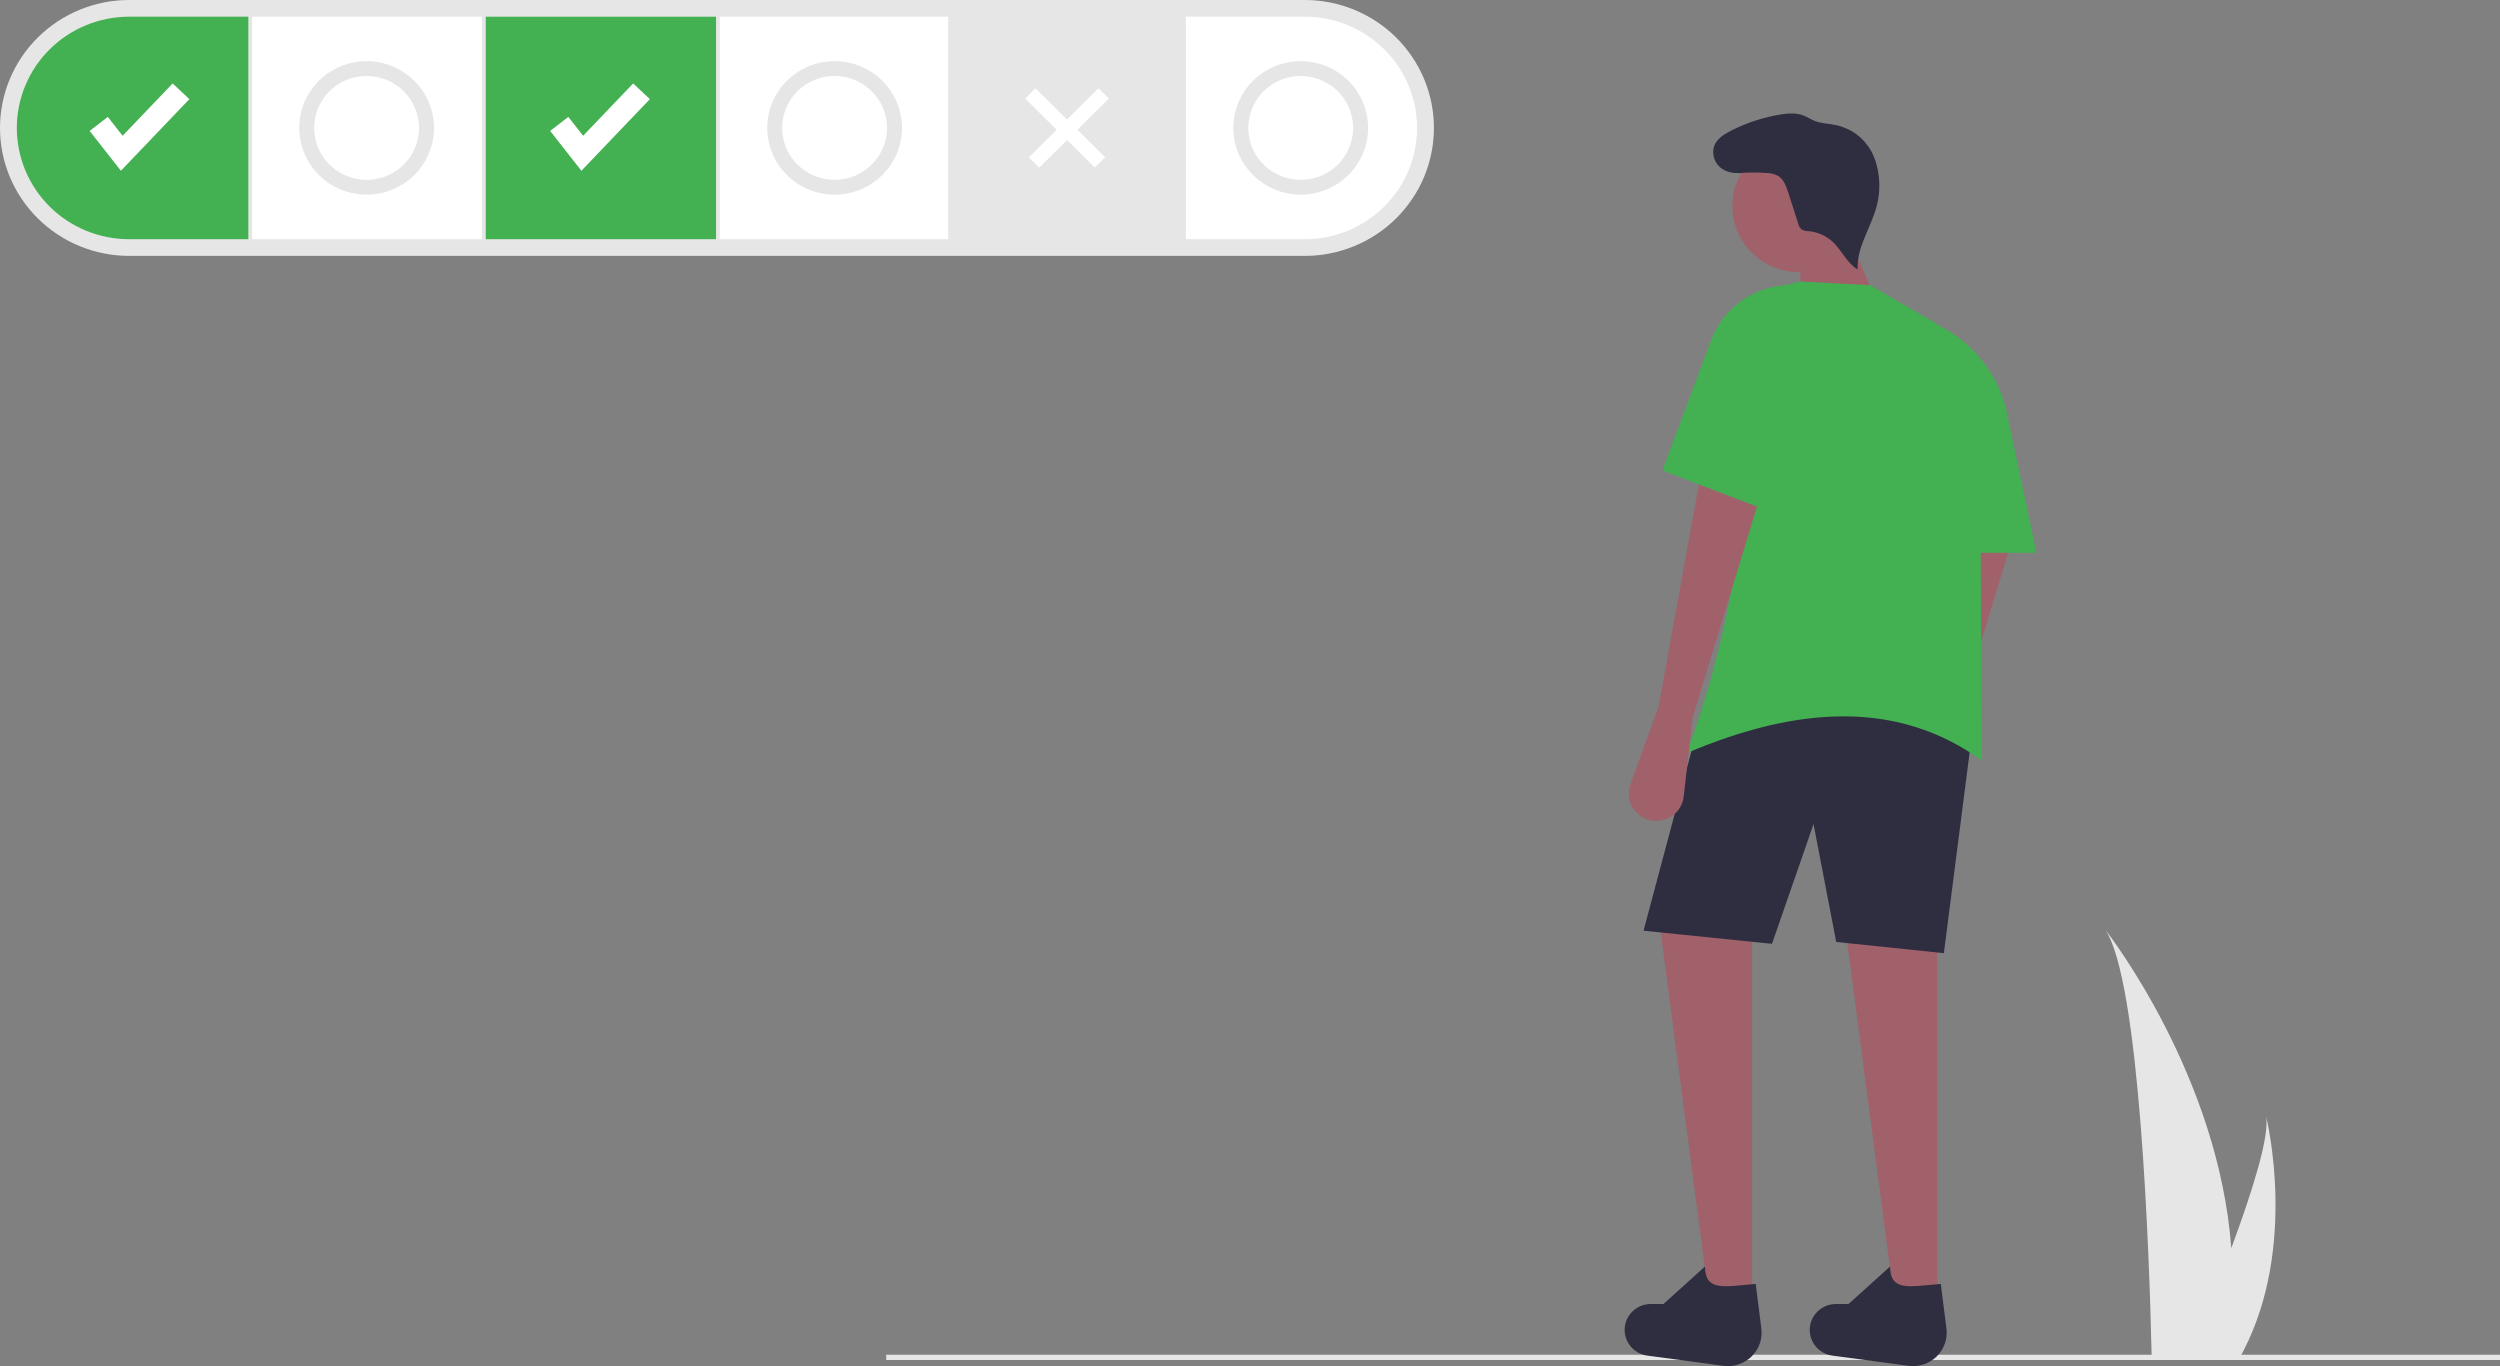 <svg width="183" height="100" viewBox="0 0 183 100" fill="none" xmlns="http://www.w3.org/2000/svg">
<rect x="0" y="0" width="183" height="100" fill="#808080" stroke="none"/>
<g clip-path="url(#clip0)">
<path d="M183 99.167H64.873V99.553H183V99.167Z" fill="#E6E6E6"/>
<path d="M154.072 68.008C156.655 71.624 157.337 92.204 157.489 98.801C157.493 98.95 157.497 99.091 157.499 99.224H164.035C164.115 99.083 164.189 98.944 164.26 98.801C168.134 91.225 165.984 82.142 165.871 81.683C166.166 83.127 164.835 87.312 163.33 91.366C162.412 78.901 154.563 68.638 154.072 68.008Z" fill="#E6E6E6"/>
<path d="M9.455 18.731C6.947 18.731 4.542 17.744 2.769 15.988C0.996 14.232 0 11.85 0 9.366C0 6.882 0.996 4.5 2.769 2.743C4.542 0.987 6.947 0 9.455 0H95.508C98.016 0 100.421 0.987 102.194 2.743C103.967 4.5 104.963 6.882 104.963 9.366C104.963 11.85 103.967 14.232 102.194 15.988C100.421 17.744 98.016 18.731 95.508 18.731H9.455Z" fill="#E6E6E6"/>
<path d="M35.285 1.222H18.453V17.51H35.285V1.222Z" fill="white"/>
<path d="M95.508 1.222H86.807V17.51H95.508C97.688 17.51 99.78 16.652 101.321 15.125C102.863 13.598 103.73 11.526 103.73 9.366C103.73 7.206 102.863 5.135 101.321 3.607C99.78 2.08 97.688 1.222 95.508 1.222Z" fill="white"/>
<path d="M69.405 1.222H52.688V17.51H69.405V1.222Z" fill="white"/>
<path d="M52.413 1.222H35.559V17.51H52.413V1.222Z" fill="#43B052"/>
<path d="M86.532 1.222H69.678V17.51H86.532V1.222Z" fill="#E6E6E6"/>
<path d="M18.178 1.222H9.454C7.274 1.222 5.182 2.08 3.64 3.607C2.099 5.135 1.232 7.206 1.232 9.366C1.232 11.526 2.099 13.598 3.64 15.125C5.182 16.652 7.274 17.51 9.454 17.51H18.178L18.178 1.222Z" fill="#43B052"/>
<path d="M8.85 12.498L6.561 9.583L7.892 8.557L8.975 9.938L12.637 6.109L13.861 7.258L8.85 12.498Z" fill="white"/>
<path d="M42.559 12.498L40.27 9.583L41.601 8.557L42.684 9.938L46.346 6.109L47.57 7.258L42.559 12.498Z" fill="white"/>
<path d="M75.8 6.463L75.041 7.215L80.142 12.268L80.901 11.516L75.8 6.463Z" fill="white"/>
<path d="M80.411 6.463L75.311 11.516L76.07 12.268L81.171 7.216L80.411 6.463Z" fill="white"/>
<path d="M26.835 14.249C25.86 14.249 24.906 13.962 24.095 13.425C23.284 12.888 22.651 12.125 22.278 11.232C21.904 10.339 21.807 9.357 21.997 8.409C22.188 7.461 22.657 6.591 23.347 5.907C24.037 5.224 24.916 4.759 25.873 4.57C26.83 4.381 27.822 4.478 28.723 4.848C29.625 5.218 30.395 5.844 30.937 6.648C31.479 7.451 31.768 8.396 31.768 9.362C31.767 10.658 31.247 11.9 30.322 12.816C29.397 13.732 28.143 14.247 26.835 14.249ZM26.835 5.562C26.076 5.562 25.335 5.785 24.704 6.202C24.073 6.62 23.581 7.214 23.291 7.908C23 8.603 22.924 9.367 23.072 10.104C23.22 10.841 23.586 11.518 24.122 12.05C24.659 12.581 25.343 12.943 26.087 13.09C26.831 13.237 27.602 13.161 28.304 12.874C29.005 12.586 29.604 12.099 30.026 11.474C30.447 10.849 30.672 10.114 30.672 9.362C30.671 8.355 30.266 7.389 29.547 6.676C28.828 5.964 27.853 5.563 26.835 5.562Z" fill="#E6E6E6"/>
<path d="M61.093 14.249C60.117 14.249 59.164 13.962 58.352 13.425C57.541 12.888 56.909 12.125 56.536 11.232C56.162 10.339 56.065 9.357 56.255 8.409C56.445 7.461 56.915 6.591 57.605 5.907C58.295 5.224 59.174 4.759 60.131 4.57C61.088 4.381 62.08 4.478 62.981 4.848C63.882 5.218 64.653 5.844 65.195 6.648C65.737 7.451 66.026 8.396 66.026 9.362C66.025 10.658 65.504 11.9 64.58 12.816C63.655 13.732 62.401 14.247 61.093 14.249ZM61.093 5.562C60.334 5.562 59.593 5.785 58.962 6.202C58.331 6.62 57.839 7.214 57.548 7.908C57.258 8.603 57.182 9.367 57.33 10.104C57.478 10.841 57.843 11.518 58.38 12.05C58.917 12.581 59.6 12.943 60.345 13.09C61.089 13.237 61.86 13.161 62.561 12.874C63.263 12.586 63.862 12.099 64.283 11.474C64.705 10.849 64.93 10.114 64.93 9.362C64.929 8.355 64.524 7.389 63.805 6.676C63.086 5.964 62.11 5.563 61.093 5.562Z" fill="#E6E6E6"/>
<path d="M95.212 14.249C94.237 14.249 93.283 13.962 92.472 13.425C91.66 12.888 91.028 12.125 90.655 11.232C90.281 10.339 90.184 9.357 90.374 8.409C90.564 7.461 91.034 6.591 91.724 5.907C92.414 5.224 93.293 4.759 94.25 4.57C95.207 4.381 96.199 4.478 97.1 4.848C98.001 5.218 98.772 5.844 99.314 6.648C99.856 7.451 100.145 8.396 100.145 9.362C100.144 10.658 99.624 11.9 98.699 12.816C97.774 13.732 96.52 14.247 95.212 14.249ZM95.212 5.562C94.453 5.562 93.712 5.785 93.081 6.202C92.45 6.62 91.958 7.214 91.668 7.908C91.377 8.603 91.301 9.367 91.449 10.104C91.597 10.841 91.963 11.518 92.499 12.05C93.036 12.581 93.719 12.943 94.464 13.09C95.208 13.237 95.98 13.161 96.681 12.874C97.382 12.586 97.981 12.099 98.403 11.474C98.824 10.849 99.049 10.114 99.049 9.362C99.048 8.355 98.643 7.389 97.924 6.676C97.205 5.964 96.23 5.563 95.212 5.562Z" fill="#E6E6E6"/>
<path d="M140.494 52.79L138.423 58.512C138.266 58.946 138.265 59.42 138.421 59.854C138.576 60.288 138.878 60.656 139.276 60.895C139.566 61.069 139.895 61.167 140.233 61.182C140.571 61.197 140.908 61.127 141.211 60.979C141.515 60.831 141.776 60.61 141.971 60.336C142.166 60.061 142.288 59.743 142.325 59.409L142.983 53.612L147.96 37.314L143.674 35.259L140.494 52.79Z" fill="#A0616A"/>
<path d="M138.766 96.001H141.808V66.691L134.895 66.554L138.766 96.001Z" fill="#A0616A"/>
<path d="M125.215 96.001H128.257V66.691L121.344 66.554L125.215 96.001Z" fill="#A0616A"/>
<path d="M142.291 69.773L134.41 68.951L132.751 60.323L129.709 69.088L120.307 68.129L124.178 53.612C131.255 48.848 137.976 48.953 144.365 53.612L142.291 69.773Z" fill="#2F2E41"/>
<path d="M128.93 97.249C128.977 97.621 128.937 97.999 128.814 98.353C128.69 98.707 128.486 99.028 128.217 99.292C127.948 99.556 127.622 99.755 127.263 99.874C126.904 99.992 126.522 100.028 126.147 99.978L120.544 99.225C120.043 99.147 119.593 98.876 119.293 98.471C118.994 98.065 118.869 97.559 118.946 97.062C119.016 96.614 119.245 96.206 119.592 95.911C119.939 95.616 120.382 95.453 120.839 95.453H121.763L124.803 92.71C124.833 94.579 126.222 94.164 128.518 93.981L128.93 97.249Z" fill="#2F2E41"/>
<path d="M142.479 97.249C142.526 97.621 142.486 97.999 142.363 98.353C142.239 98.707 142.035 99.028 141.766 99.292C141.497 99.556 141.17 99.755 140.812 99.874C140.453 99.992 140.071 100.028 139.696 99.978L134.092 99.225C133.591 99.147 133.142 98.876 132.842 98.471C132.543 98.065 132.418 97.559 132.495 97.062C132.564 96.614 132.794 96.206 133.141 95.911C133.488 95.616 133.93 95.453 134.388 95.453H135.312L138.352 92.71C138.382 94.579 139.771 94.164 142.067 93.981L142.479 97.249Z" fill="#2F2E41"/>
<path d="M131.681 19.92C134.372 19.92 136.554 17.758 136.554 15.092C136.554 12.426 134.372 10.264 131.681 10.264C128.989 10.264 126.807 12.426 126.807 15.092C126.807 17.758 128.989 19.92 131.681 19.92Z" fill="#A0616A"/>
<path d="M137.869 23.207L131.785 23.755V18.413L134.965 16.496L137.869 23.207Z" fill="#A0616A"/>
<path d="M145.058 55.666C138.937 51.227 131.588 51.678 123.488 55.118C127.158 44.827 128.721 35.236 125.839 27.123C125.839 25.689 126.321 24.296 127.208 23.164C128.096 22.032 129.338 21.224 130.74 20.869L131.784 20.605L136.9 20.878L141.704 23.668C142.684 24.237 143.497 25.049 144.064 26.023C144.63 26.998 144.931 28.102 144.936 29.227L145.058 55.666Z" fill="#43B052"/>
<path d="M121.414 51.694L119.343 57.417C119.186 57.85 119.185 58.325 119.341 58.759C119.496 59.193 119.798 59.56 120.196 59.799C120.486 59.973 120.815 60.072 121.153 60.087C121.491 60.101 121.828 60.031 122.131 59.883C122.435 59.736 122.696 59.514 122.891 59.24C123.086 58.965 123.208 58.647 123.245 58.314L123.903 52.516L128.88 36.218L124.594 34.164L121.414 51.694Z" fill="#A0616A"/>
<path d="M149.068 40.464H142.293V24.028C143.465 24.673 144.483 25.56 145.278 26.629C146.073 27.698 146.627 28.924 146.902 30.223L149.068 40.464Z" fill="#43B052"/>
<path d="M127.964 12.479C127.666 12.618 127.338 12.682 127.009 12.664C126.68 12.646 126.361 12.548 126.08 12.378C125.805 12.198 125.598 11.934 125.49 11.625C125.381 11.317 125.378 10.982 125.481 10.672C125.687 10.149 126.207 9.821 126.711 9.565C127.824 9.001 129.017 8.606 130.249 8.395C130.837 8.294 131.459 8.239 132.014 8.454C132.289 8.56 132.535 8.729 132.808 8.84C133.309 9.045 133.868 9.046 134.399 9.157C134.942 9.274 135.454 9.506 135.899 9.836C136.344 10.167 136.712 10.588 136.979 11.071C137.153 11.4 137.287 11.749 137.378 12.11C137.633 13.096 137.63 14.131 137.368 15.116C136.951 16.677 135.889 18.111 135.984 19.722C135.199 19.269 134.831 18.347 134.175 17.724C133.688 17.263 133.057 16.98 132.386 16.921C132.203 16.928 132.021 16.882 131.864 16.789C131.749 16.679 131.67 16.537 131.636 16.382L130.898 14.09C130.747 13.624 130.566 13.117 130.141 12.867C129.879 12.735 129.589 12.665 129.295 12.663C128.593 12.612 127.887 12.619 127.185 12.683" fill="#2F2E41"/>
<path d="M129.571 37.451L121.689 34.438L125.269 24.885C125.685 23.773 126.417 22.803 127.377 22.093C128.336 21.382 129.482 20.96 130.677 20.879L129.571 37.451Z" fill="#43B052"/>
</g>
<defs>
<clipPath id="clip0">
<rect width="183" height="100" fill="white"/>
</clipPath>
</defs>
</svg>
